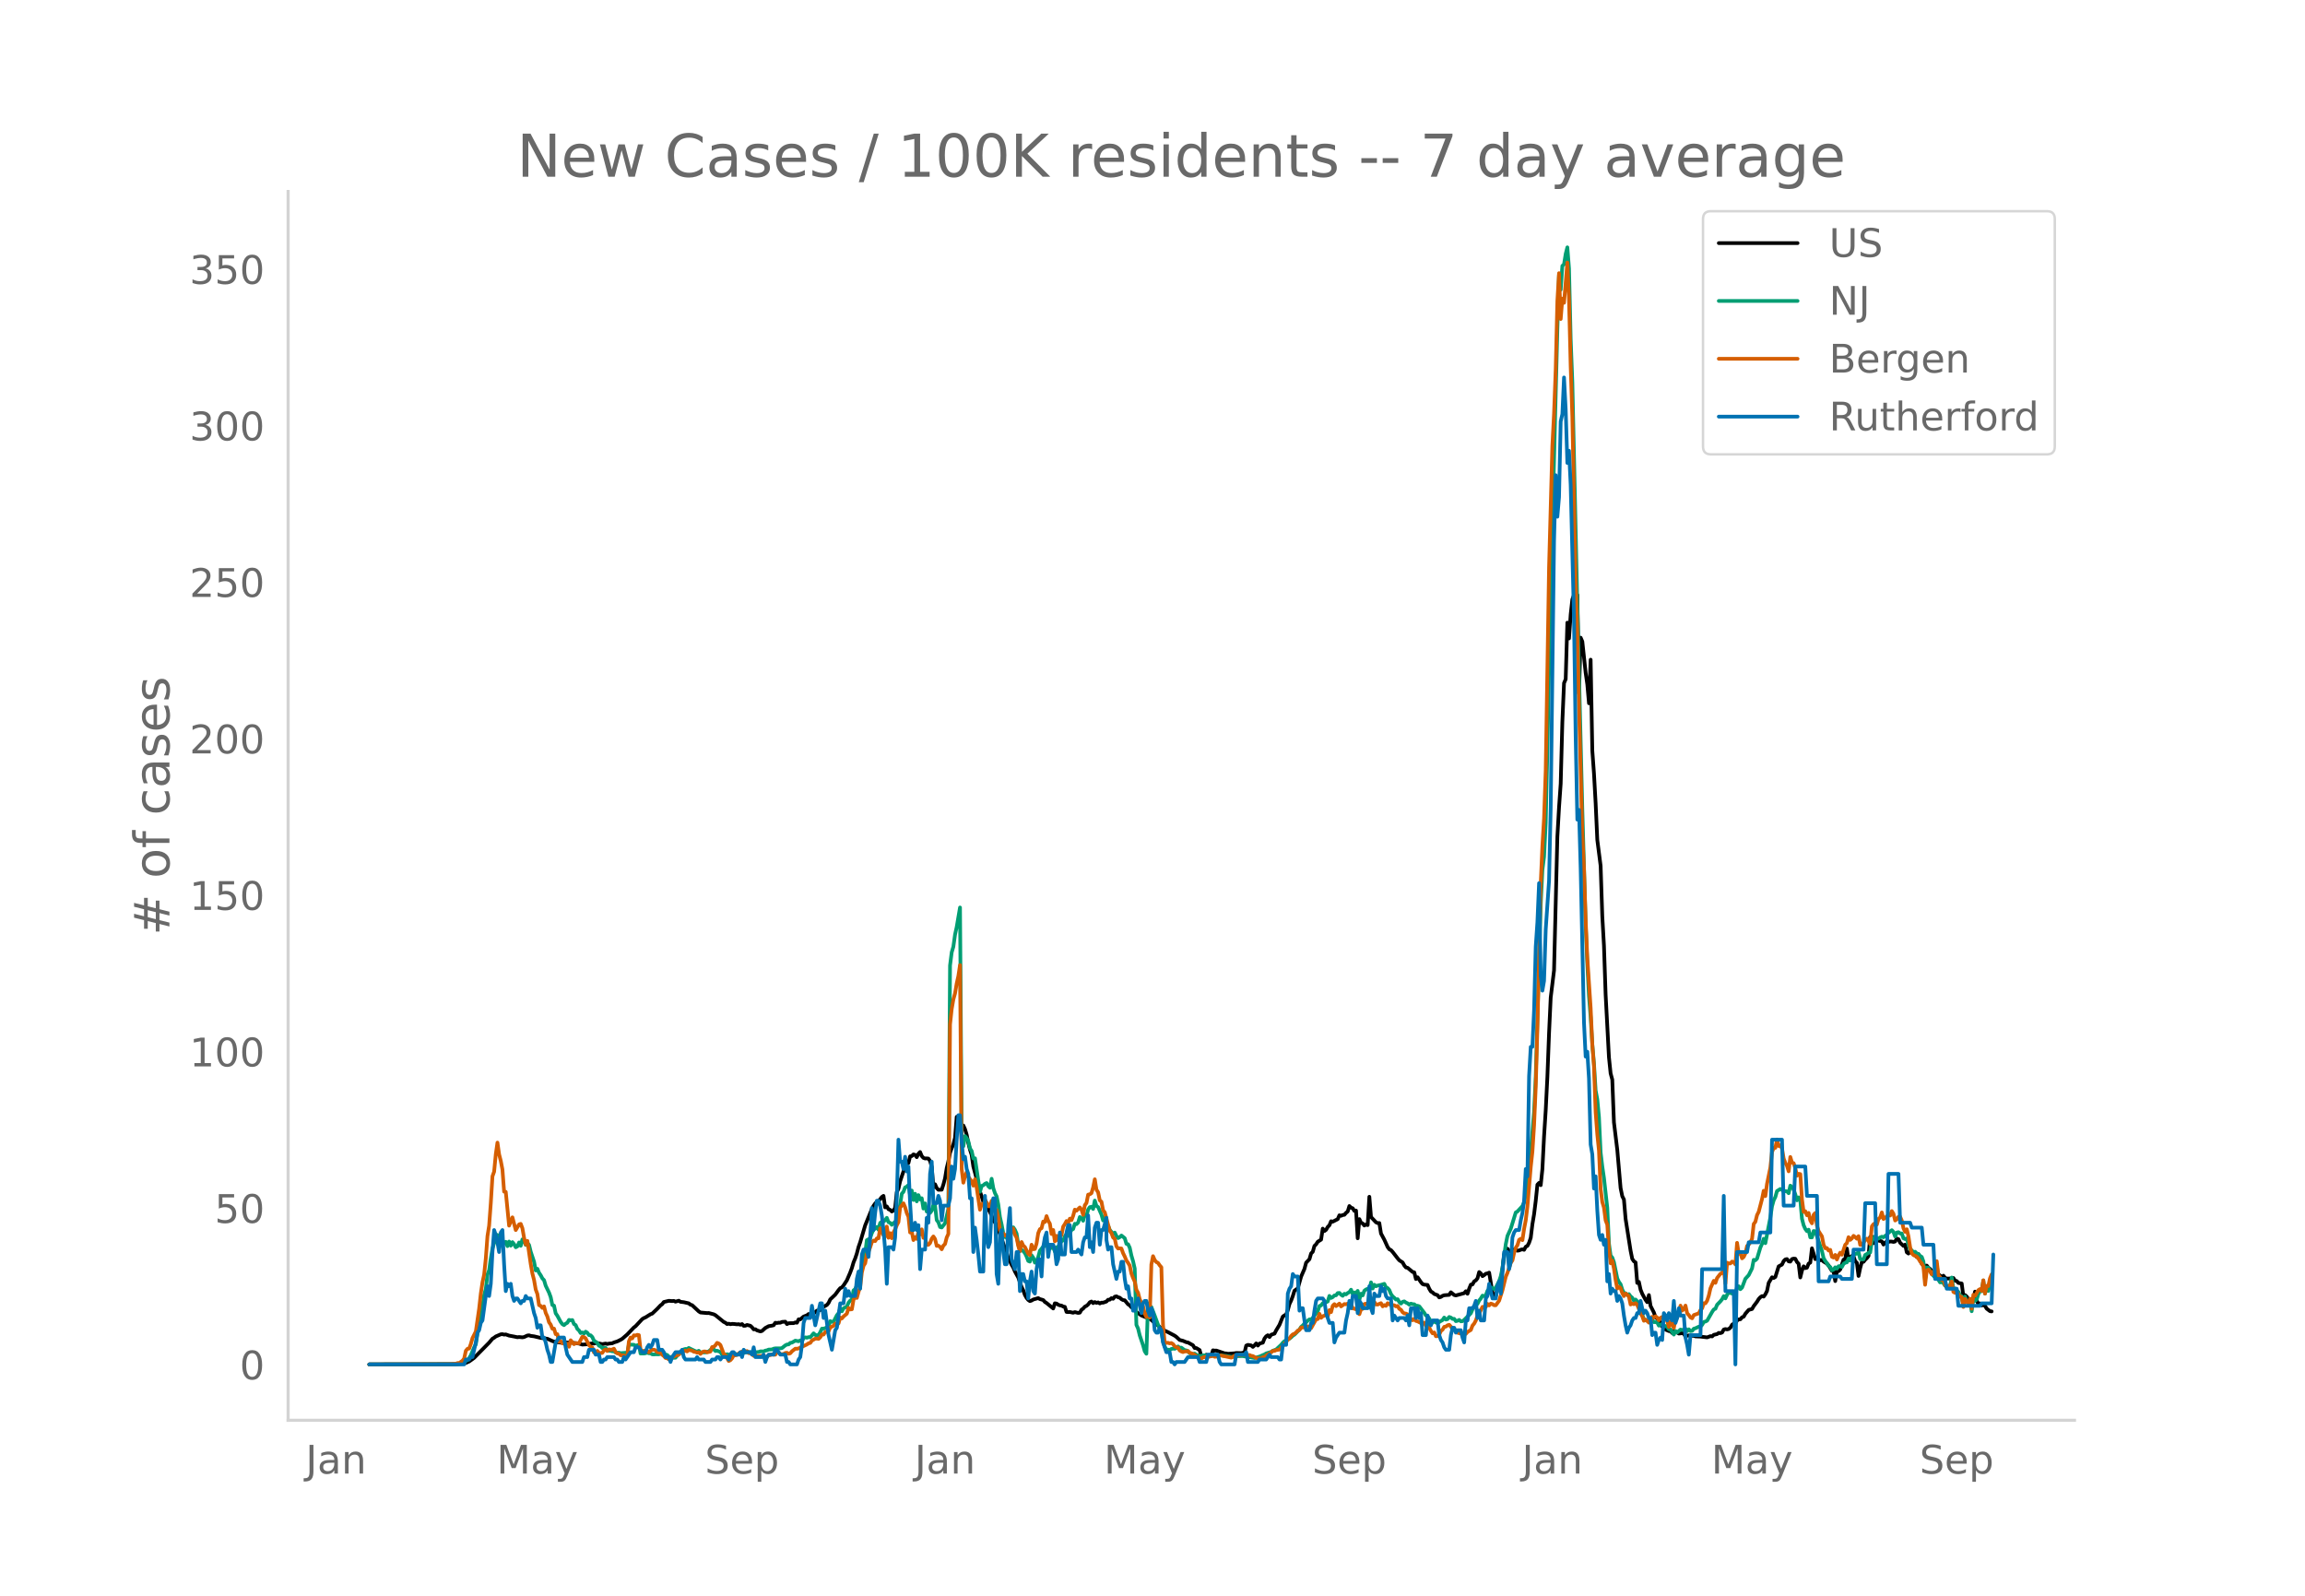 <svg height="864" viewBox="0 0 936 648" width="1248" xmlns="http://www.w3.org/2000/svg" xmlns:xlink="http://www.w3.org/1999/xlink"><defs><style>*{stroke-linecap:butt;stroke-linejoin:round}</style></defs><g id="figure_1"><path d="M0 648h936V0H0z" style="fill:#fff" id="patch_1"/><g id="axes_1"><path d="M117 576.72h725.4V77.76H117z" style="fill:none" id="patch_2"/><path clip-path="url(#pd6e7ef70a3)" d="m149.973 554.04 34.459-.08 3.378-.19 1.352-.323 1.351-.604 1.351-.96.676-.5 6.081-6.169 1.351-1.606.676-.392.676-.523 2.027-.868.675-.064.676.187.676-.085 1.351.487 2.027.378 1.351.284.676-.09 1.351.131.676-.12 1.351-.621.676-.078.676.232 1.351.174 2.703.648 2.702.338 2.027.927.676.24 1.352.264 2.702.3.676-.232.676.073.675-.106 4.054.49 1.352.417 2.027-.137 1.35-.26.677-.069.675.05.676-.23 1.351.16 1.352.314 1.351-.246.676.178.675-.156 1.352-.134.675-.337 1.352-.423 1.351-.666.676-.401 2.027-1.763 2.702-2.833.676-.5 2.703-2.894.675-.426.676-.291 2.027-1.272.676-.24 2.027-1.927 1.351-1.425.676-.492.675-.874 2.027-.492 1.352.11.675-.076.676.314 1.351-.383.676.445 1.351.16 2.027.467.676.55.676.19 2.703 2.53.675.44 2.703.243.676-.03 2.027.532.675.351 3.379 2.74.675.316.676.542.676-.16.675.225.676-.128.676.023 1.35.16.677-.06.675.216.676-.27.676.713.675-.043.676-.307 1.351.32.676.627.676.836.675-.05.676.462 1.351.425.676-.185 1.351-1.217 1.352-.73 1.351-.223.676-.166.675-1 .676.101.676-.126.675.006.676-.315 1.351-.1.676.972.676-.349 2.027-.04.675-.28.676.123.676-1.386.675.046 1.352-1.157 1.351-.512.676-.538.675.797.676-.638 1.351-.875.676-.636 1.351-.233.676-.964 2.027-1.127.676-.82.675-1.428 2.028-1.927 1.35-1.836.677-.806.675-.311.676-.801 1.351-2.07 1.352-3.146.675-1.823.676-2.308.676-1.617.675-2.016.676-2.618.676-1.926 2.027-6.864 2.027-4.966.675-1.626.676-1.32.676-.96.675-.715.676-.31.676-.722.675-.898.676-.46.676 4.676.675-.386.676 1.135.676.259.675.662.676-.353.676-1.139.675-6.347.676-1.413.676-3.004 2.027-5.983.675-1.026.676-.414.676-2.719.675-.1.676-.681.676.201.675.916.676-1.389.676-.69.675 1.622.676.754.676.238.675-.035.676.084.676.944.675 2.445.676 8.313.676-1.27.675 1.539.676.692 1.351-.032.676-2.075.676-2.563.675-4.135.676-2.75.676-3.474.675-1.88.676-1.495.676-2.728.675-8.494.676 2.196.676-.36.675 1.411.676.279.676 1.474.675 2.257.676 3.37.676 2.752.675 2.113.676 4.713 2.027 7.519.676 2.671.676 1.896.675 2.236.676-.854.676 2.008.675 1.644 1.352 2.836.675 1.888 1.352 1.693 3.378 9.707.676 1.467.675 2.704.676 1.043.676 1.395.675 1.106.676 1.653 1.351 2.423 1.352 3.848.675 1.373.676 1.872.676 1.196.675.826.676.476.676-.232.675-.408 2.027-.577.676.39 1.351.39.676.79.676.419 2.702 2.22.676-2.091.676.096.675.466.676.27.676.085.675.39.676.114.676 2.066.675.076.676-.04 1.351.301.676-.27 1.351.346.676-.122.676-1.16.675-.479.676-.767.676-.348.675-.57.676-.887.676-.304.675.662.676-.446.676.327.675-.19.676.425.676-.324.675.015 1.352-.466.675-.719.676-.034.676-.617.676.257.675-.849.676-.147.676.374.675.179.676.602.676.364.675.092 1.352 1.635.675.413.676.806.676.188.675.432.676 1.268 2.027 1.41 2.027.826.676-.144 3.378 2.934.676.404.675.74.676.383 1.351 1.023 1.352.615 1.351.718 1.351.712.676.488 1.351 1.256 1.352.34 1.351.576.676.104 2.027 1.131.675 1.114.676.014 1.351.82.676 2.546 1.351.132.676-.771.676.464.675-.211.676.203.676-2.258.675.12.676-.035 3.378 1.141.676.039.676.15 2.702-.206.676-.126 2.027.06 1.351-.273.676-2.78.676-.303 1.351.219.676.606.676-.628.675-.788.676.87.676-.824 1.35-.353.677-1.704.675-.88.676-.433.676.731.675-.934 1.352-.452.675-1.317 1.352-2.26 1.35-3.338.677-.506.675-.265.676-1.876.676-2.473.675-1.393.676-1.814.676-2.191 1.35-.95 1.352-4.79 1.352-3.101.675-2.527 1.352-1.416.675-2.352.676-.652.676-2.392.675-.65.676-1.053 1.351-.854.676-4.47.676.984.675-.5.676-1.164.676-.676.675-1.636.676.18 2.027-1.045.676-1.55.675.205.676-.325.676-.087.675-.789.676-.556.676-2.216.675.667.676.246.676 1.062.675-.125.676 11.254.676-7.794.675 1.483.676.283.676.84.675-.436.676.268.676-11.511.675 8.212 2.027 2.16.676.319.676-.022.675 4.254 1.352 2.512 1.351 2.985.676.918.676.316.675.74 2.027 2.615.676.788 1.351.872.676 1.222.676.815.675.142 2.027 1.69.676.155.676 2.711.675-.717 1.352 1.982.675.795.676.21 1.351.14.676 1.543.676 1.103.675.388.676.623 1.351.485.676.912.676-.207.675-.439.676-.234 2.027-.155.676-1.051 1.351 1.116.676.171 3.378-.924.676-.786.675 1.023.676-2.08.676-1.63.675-.084.676-1.226.676-.415.675-.846.676-2.527.676.537.675 1.125.676-.43.676-.568.675-.126.676-.307 1.351 8.163.676.906.676.41.675-3.175 1.352-1.99 1.351-11.594.676-1.851.675-.588.676 1.044.676-.26.675-.538.676.841.676-.654.675.377.676-.1.676-.3.675-.158.676.208.676-1.262.675-.336.676-1.29.676-1.999.676-5.533.675-4.017.676-5.445.676-6.577.675-.707.676.902.676-6.485.675-13.313.676-10.58.676-13.575.675-17.694.676-14.53 1.351-11.044 1.352-54.248.675-11.895.676-9.635.676-25.094.675-15.777.676-1.588.676-22.96.675 6.416.676-9.749.676-6.096.675-1.834.676 1.273.676-1.243.675 39.938.676-22.598.676 1.567 1.351 12.675.676 4.749.675 7.652.676-17.709.676 36.927.675 9.267.676 12.064.676 14.911 1.351 10.55.676 20.48.675 11.866.676 19.884 1.351 25.493.676 6.548.676 2.521.675 17.363 1.352 11.097 1.351 15.59.676 3.31.675 1.332.676 7.844 2.027 12.939.676 3.331.675.982.676.455.676 8.335.675-.42.676 3.133.676 1.685 1.351 2.468.676.945.675-2.885.676 4.4 1.351 2.66.676 2.013.676.476.675.128.676 2.475 1.351 1.107.676.75 1.351.603.676.021.676.775.676-.795.675.46.676.121.676.438 1.35-.148.677.162.675 1.257.676-.426.676-.097.675.151 1.352.023.675.216 2.027.092 2.703.317 1.351-.506.676.114.676-.645 1.35-.298.677-.495.675.103.676-.254.676-1.204.675-.194.676.145.676-.171.675-.559.676-1.16.676-.498.675-.1.676-1.133.676-.443.675-.062.676-.804.676-.256.675-1.193 1.352-1.551 1.351-.354.676-1.174 1.351-1.78.676-1.098.675-.74.676-.445.676.198.675-.93.676-1.344.676-3.296 1.351-2.278.676.293.675-.423 1.352-4.295 1.351-.73.676-1.413.675-.678.676-.14.676.936.675.096.676-1.03.676-.192.675.06.676 1.303.676.716.675 5.573.676-2.767.676-1.756.675.734.676-.182.676-1.654.676-.411.675-5.806 1.352 4.405.675-.351 1.352.8.675-.107.676.648 1.351.804.676.747 1.351 2.218.676.21.676 3.94.675-4.113.676.066.676-.68 1.35-3.978.677-.2.675-4.318.676 4.838.676-1.41.675-.4.676.183.676 1.955.675.63.676 5.343.676-3.242.675-2.453.676-.05.676-.874.675-.623.676-.869.676-7.727.675-.187.676 2.716.676-1.083.675-.1 2.027.443.676 1.295.676-.775.675-.516.676.232.676-.178.675.026.676.152.676-.186.675-1.183.676.243.676 1.46 1.351 1.268.676-.499.675 3.1.676.507.676-.864.675.408 1.352.109.675 1.73.676-1.13.676 2.36.675 1.534.676.561.676.218.675-.035.676.89.676.444.675.833 1.352 1.324.675-.06.676.122.676.482.675.853.676-.79.676.841.675.335 1.352-.05.676.461.675-.655.676 1.094.676.14.675.778 1.352.227.675 5.192.676-.49.676.577.675 1.12.676.8.676.233.675-.312.676-3.824.676 3.555.675 1.573.676-.332.676.837.675-.194.676.343.676 1.119 1.35 1.038.677.094h0" style="fill:none;stroke:#000;stroke-linecap:round;stroke-width:1.5" id="line2d_1"/><path clip-path="url(#pd6e7ef70a3)" d="m149.973 554.04 35.135-.094 2.027-.243.675-.18.676-.309.676-.617.675-.286.676-.849.676-1.134 1.351-3.253.676-1.16.675-4.429 2.027-10.897.676-4.743.676-2.512.675-5.79.676-1.76.676-4.816.675-3.945.676-2.288.676-.684.675-2.588.676 1.1.676-.522 1.351 2.883.676-.65.675 1.74.676-1.87.676 1.667.675-1.425.676.84.676 1.247.675-.372.676-1.576.676 1.347.675-2.6.676.333.676 1.928.675-.765.676.748.676 2.77 1.351 4.054.676 3.549.675-.677.676 1.635.676.998.675 1.278.676.703.676 2.271 1.351 2.784.676 1.832.675 3.23.676.229.676 3.12.676.98 1.35 2.492.677.914.675.413.676-.597.676-.36.675-1.163.676.145.676-.094.675 1.634.676.398.676 1.568.675.617.676 1.068.676-.233.675.445.676-.775.676.436.675.95.676.092.676.697.675 1.483 1.352.879.675 1.157.676.286.676.67 1.351-.071.676.936.675.237.676-.01.676.227.675-.05.676.559.676.135.675-.084.676.21 2.027-.161.676.243.675-3.585 2.027.1.676.374 1.351-.366.676 3.532h1.351l.676-.122.676-.244.675.262.676.019.676.406.675.058.676-.082 1.351.03 1.352-.54.675.017.676.63.676.139.675.756.676.09 1.351.317.676-.039.676-.834.675-.511.676-1.096.676-.55.675-.388.676-.186.676.078.675-.475 1.352.67 1.351.639.676.186.676-.348.675.675 2.027-.033 1.352-.413.675-.576.676-.43.676.184.675.677.676-.11 1.351.496.676 1.137.676.572.675-.513.676-.276.676.178 1.35.23.677-.424.675-.14.676.369 1.351-.546 1.352-.204 1.351-.332 2.703.152 2.027-.188.675-.254 1.352.025.675-.325.676-.125.676-.296 1.351-.052.676-.318.675-.119 2.027-.006.676-.125 1.351-1.091.676-.342.676-.061.675-.613.676-.103 1.351-.795 1.352.246.675-.354.676.407.676-1.399.675-.255.676.17.676-.256.675.086 1.352-1.613.675.668.676.113.676-.143.675-1.071.676-1.478h.676l.675-.186 1.352-.871.675-1.993.676.298.676-.049 1.351-2.655.676-.794.676-1.903.675 1.116.676-1.255 1.351-.672.676-1.58.676-.843.675-.378.676-3.76.676-.551.675-1.41.676-3.993.676-1.271.675-3.128 1.352-4.88.675-5.161.676-.33.676-.508.675-2.022.676-1.41.676-.469.675-.646.676 1.165.676-2.784.675-.509.676-.01.676-.595.675-.959.676 1.773.676.263.675.8.676-.677.676-.499.675-.654 1.352-6.317.675-4.478.676-.763.676-1.778.675-.327.676-.669.676 4.115.675-1.872.676 3.835.676-2.525.675 3.087.676-2.531.676 1.768.675-.503.676 4.189.676-2.087.675 3.326.676-1.302.676 1.823.675-.918.676-2.38.676.393.675 5.836.676.873.676 1.934.675.186 1.352-1.703 1.351-5.85.676-98.834.675-5.33.676-2.318.676-4.871.675-3.107 1.352-7.924.675 93.534.676 3.43.676-4.142.675.791.676 1.341.676 2.887.675 1.042.676 3.034.676-.084 1.351 9.164.676 4.426.676-2.349.675-.278.676-.592.676-.305.675 1.286.676.617.676-3.65.675 3.83.676 2.012.676 1.283.675 3.324.676 5.109.676 2.978.675 3.594.676 1.562.676-.09.675 1.95.676-.873.676-4.209.675-.75.676 1.014.676 1.539.675 4.424.676 2.281.676-.114.675.533.676.777.676 1.402.675 1.797.676.28.676-2.574.675.971.676 2.026.676-.61.675-1.683.676-2.57 1.351-1.63.676-.267.676-1.171.675.78.676.35.676.844.675-.265.676 1.707.676-1.711.675-.172 1.352-2.328.675-.297.676-1.615.676-1.053.675.836.676-1.097.676-1.345.675-.36.676-2.13.676.147.675-.673.676-2.22.676.442.675 1.08.676-2.468.676.497.675-2.59.676-.961.676-.143.675.875.676-3.402.676 2.187.675.452 1.352 3.054.675 2.374.676-1.172.676 2.609.675.687.676 1.729 1.352 1.572.675-.495.676 1.386.676.847.675-.385.676-.66 1.351 1.085.676 2.28.676.18.675 1.406.676 3.162.676 2.329.675 2.974.676 22.87.676 1.462.675 2.789 1.352 4.013.675 2.44.676 1.014.676-20.417.675 2.29.676-.855 1.351 3.518 1.352 3.675.675 1.7.676.905.676 4.176.675 2.014.676 1.316.676.008.675.143.676-.4.676-.172.675.086.676-.272.676-.673.675.548.676-.065 1.351 1.026.676.1.676.342.675.789.676.251.676.112.675-.194.676.472 1.351.48.676-.054.676-.21 1.351.052.676-.075.675.182.676-.125.676.039.675.223 1.352-.043 1.351-.313.676.212 1.351.1 2.027.35 1.351-.039 1.352-.229 2.027-.008 2.027.34 2.703.44 2.027-.592 1.35-.597.677-.263.675-.428 2.027-.599.676-.486 1.351-.495 2.027-1.899.676-.848.676-.638 2.027-1.049.675-.509.676-.676.676-.43 2.027-2.064.675-1.061.676-.577.676-.795.675-.464.676-.73.676-.492.675.034.676-.646 2.027-2.743.676-2.095.675-.215.676-.905.676-.393.675.018.676-.343.676-2.24.675.83.676-.36.676-.654.675-.074.676-.891.676-.066.675.712.676.458.676-.818.675.237.676-.554.676-.348.675-.997.676 1.752.676-.642.675.278.676-.906.676 3.627.675-2.484.676.679.676-1.9.675-.502.676-.272.676.83.675-3.443.676 2.5.676-1.529.675.593.676-.263 1.351-.287 1.352-.415.675 1.444.676.282.676.795.676 1.633.675.949.676.566.676.724.675-.154.676 1.151.676.611.675-.703.676-.178.676.491.675.296.676.536.676-.4.675.218.676.043.676.597.675.012.676.217 2.027 2.635.676 1.098.675.382.676.826.676 1.308.675.348.676-.66.676.637.675.223 1.352-.84.675-.374.676-1.016.676.817.675-.184.676-.875.676.25.675.527.676-.018.676.942.675-.161.676-.354.676.59.675-.063.676-.509 2.703-2.718.675-1.585.676-1.042 1.351-1.196.676-1.329.676-.854.675-1.147.676.202.676-.37.675-1.842.676-.531.676-.773.675.194.676.428.676-.546 1.351-2.676.676-2.003.675-3.294 1.352-9.695.675-3.326 1.352-2.958 2.027-6.593.675-.372 2.027-2.214.676-1.494.676-3.283.675-3.954 1.352-13.391 1.351-16.176.676-14.14 2.027-70.076.676-13.93.675-5.39.676-13.778.676-29.778 1.35-65.08 2.704-105.47.675-22.101.676 5.95.676-9.683.675-.632.676-4.215.676-2.684.675 8.596.676 28.64.676 17.563 2.027 90.482 2.027 83.048 1.351 46.657.676 16.221.675 12.777.676 8.655.676 11.039.675 7.741.676 10.937.676 3.608.675 7.246.676 14.347.676 5.664.675 4.647 1.352 12.16.675 14.505.676 4.943.676.721.675 1.91 1.352 6.56.675 1.465.676.91.676 2.183.675 1.355.676.133.676.679.675-.337.676.92.676.553.675 1.219.676-.495 1.351 1.478.676 2.713 1.351 3.824 1.352.634.675-.073.676.175.676-.537.675.965.676-.009.676.152.675 1.273.676-.445.676-.16.675.95.676-.206.676.395.675.95.676.094 1.352 2.065.675-1.468.676.605 1.351-1.177.676.188 1.351-.515.676.979.676-.752.675.71.676-.083.676-.875.675-.186 1.352-.64.675-.034.676-.697.676-1.194.675-.16.676-.339 2.027-3.553.676-1.024.675-.278.676-1.619 1.351-1.394.676-.836.676-1.27.675.906.676-1.466.676-.932 2.027.644.675-.137.676-2.647.676-.385.675 1.192.676-.652 1.351-3.575 1.352-1.488 1.351-2.725.676-3.476.675.168.676-.644 1.351-4.518.676-1.496.676-2.069.675 1.791 2.027-10.43.676-4.542.676-2.414.675-1.361.676-2.417 1.351-.842.676.352.676.727.675-.206.676.098.676.748.675-3.076.676.53.676 1.07.675 1.918.676 2.447.676-1.2.675 1.108.676 7.563.676 2.637.675 1.505.676.893.676-.582.676 3.105.675.024.676-2.59.676.098 2.702 8.01.676 2.907.676 1.153.675.907.676 1.112.676.415.675 1.38.676-.305.676-.938.675.55.676-.987.676-.056.675.342.676-1.255.676-.46.675-.145.676-1.576.676.836.675-1.403 1.352-1.29.675-.106.676-.715.676 2.927.675.141.676-.03.676-1.806.675-.364.676-.507.676-.11.675-4.579.676-1.298.676-.707.675 1.077.676-.15.676-.463.675-.293.676.225 1.351-1.059.676-.744 1.351-1.071.676.738.676 1.836.675-1.61.676-.148.676.517.675.004.676 1.95.676.325.675-.278.676 2.647.676 1.875.675.305.676.903.676-.298.675.686.676.207.676.791.675.405.676 1.893.676 7.322.675-4.94.676.132 1.351 2.547 1.352 1.351.675-5.404.676 6.378.676 1.067.675-.113.676.413.676 1.049.675.431.676-.309.676.276.676-3.73.675 4.665.676-.176 1.351 1.349.676 1.445.676.356.675 3.684.676-3.594.676 2.14.675.313.676-.758.676 4.268.675-5.019.676.796.676-.522.675-2.218.676-1.198.676.017.675-4.316.676 5.313.676-2.829.675 1.742.676-2.92.676-.357h0" style="fill:none;stroke:#009e73;stroke-linecap:round;stroke-width:1.5" id="line2d_2"/><path clip-path="url(#pd6e7ef70a3)" d="m149.973 554.04 32.432-.097 2.703-.176.675-.272h.676l1.351-.955.676-.876.676-3.156.675-.798.676-.117.676-1.83.675-2.397 1.352-2.687 1.351-9.291.676-6.096.675-4.597.676-3.136.676-6.525.675-9.096.676-4.246.676-9.115.675-10.927.676-1.87.676-7.05.675-4.753.676 4.753.676 2.648.675 3.545.676 8.96.676.097 1.351 13.712 1.351-3.37 1.352 5.162 1.351-2.298.676-.214.675 1.791.676 3.857.676 2.727.675-1.461 1.352 9.388.675 3.857.676 2.629.676 3.876.675 1.83.676 4.5.676.312.675.818.676-.604.676 2.63.675 1.46.676 2.337.676.955.675 1.675.676-.039.676 2.24.676.02.675 3.096.676-.292.676.857.675.195 1.352.02.675 1.226.676-2.63 1.351 1.579.676-.41 1.351.04 1.352-2.61.675.097.676.526 1.351 2.766.676.603.676.332.675 2.006.676.194.676-.798.675.798.676.078.676-.078.675-.993.676-.39.676.604.675-.642.676.136.676-.078.675-.35.676 1.304.676.604.675.117.676.643 1.351.039.676.409.676-.02.675-6.077.676-1.538.676.35.675-1.266.676.117.676-.311.675.116.676 5.96.676.76.675-.37.676.312.676-.176.675.526.676-.662.676-.448.675.039.676.195.676.76 1.351.291.676.78.675.525.676.78.676.136.675.448.676-.662.676-.04.675-.506 1.352-.467.675-.331.676-.643H277l.675-.838h.676l.676.254.675-.604 1.352.292.676.448.675.078.676.312.676-.176.675.682.676-.682.676-.311h.675l.676.35 1.351-.33.676-1.812.676-.098.675-.623.676-.993.676.253.675.623 1.352 3.584.675.545 1.352 2.357.675-.331.676-.76.676-1.246.675.02.676-.234.676-.526 1.351-.76.676.253.675-.292.676-.156.676.838.675.078.676.292.676.72.675-.058.676.214 2.703-.175.675.468.676-.04.676-.681.675-.02.676-.311.676.156h.675l.676-.974.676.117.675.564.676.098.676-.117.675-.39.676-.078.676.39.675-.195.676-.798 1.351-1.052.676.02.676-.137 1.351-.662 1.351-.623.676-.332.676-.467.675-.156.676-.954 1.351-.76.676-.039.676.117.675-.643.676-1.149.676.04.675-1.053.676-.039.676-.253.675-1.539 1.352-.662.676-.915.675.526.676-.604.676-2.357.675.35.676-.798 1.351-1.13.676-2.337.676.624.675-.078.676-3.915.676-.974.675.292.676-2.454.676-1.987.675-5.901.676-2.708.676-1.032.675-3.74.676-.974.676-1.753.675-2.084.676-.662.676.214.675-1.09.676-.04.676-4.05.675 1.07.676 1.734.676.507.675-4.032.676 4.538.676-1.87.675 2.065.676-2.338.676-1.285.675-1.636.676-1.305.676-5.882 1.351-1.734.676 1.578.675 2.376.676 1.48.676 6.408.675-.33.676 3.408.676-1.208.675.74.676-2.882.676 1.11.675-2.104.676 3.448h.676l.675 2.824h.676l.676-.701.675-1.811.676-.877.676 1.052.675 2.785.676-.078.676.487.675.955.676-1.48.676-.643.675-2.65.676-1.46.676-85.077.675-6.252.676-3.896.676-2.434.675-4.032.676-3 .676-4.48.675 82.857.676 5.512.676-2.551.675-1.695.676 1.87 1.351 1.87.676 1.714.676-2.61.676 3.35 1.35 9.037.677-2.24.675-.02.676-1.265.676.506.675 1.617.676-.059.676-2.162.675 2.669.676 1.246.676-.194.675 3.019.676 5.22.676 2.025.675-.72.676.818.676-.215.675 1.91.676-.274.676-4.48.675.254.676 2.454.676 1.227.675 3.37.676 2.162.676-3.76.675 1.461.676.585 1.351 2.726.676.546.676-4.227.675 1.831.676-.097.676-2.22.675-4.208.676-1.616.676-.39.675-2.707.676.214.676-2.415.675 1.909.676 1.149.676 4.207.675-1.636.676 4.616.676-2.24.675 1.87.676-2.357.676.253.675-3.506.676-1.013.676-1.266.675.74.676-1.694.676.604.675-1.773.676-2.493.676.429 1.351-1.325.676.896.675 2.104.676-3.896.676-.915.675-3.39.676-.135.676-.468.675-2.318.676-3.31.676 4.206.675 1.091.676 3.253.676.565.675 3.486.676.838 2.027 7.498.676.896.676 1.831.675.506.676 3.058.676.877.675-.059.676.059.676 1.89.675 1.363.676 1.636.676.935.675 1.13.676 3.194.676 1.81.675 1.462.676 3.35.676 1.188.675 2.63 1.352 2.94.675 2.883.676 1.402.676-1.636.675 1.87.676-21.58.676-3.35.675 1.557.676.838.676.331.675.993.676.78.676 23.548.675 6.933.676.215.676-.02.675.234.676-.136.676.428.675.877.676.428.676.078.675 1.208.676.39.676.252.675-.253h.676l.676-.175.675.74.676.175 1.351.604.676.623 1.351.877.676.039.676-.429.675-.195 1.352-.058.675-.097.676-.254.676-.097.675.41 1.352-.118.675-.35.676-.04 4.054.858.676-.312.675-.487.676.04 1.351-.332 2.027-.156.676.234 1.351-.04.676.332.676.078 1.351.799 2.027.194.676-.506.676-.098 1.35-1.07.677-.312 1.35-1.11h.677l.675-.312 1.352-.214 3.378-3.954.676-.604.675-.955.676-.662.676-.234.675-.545.676-.76.676-.253.675-.974 1.352-.077.675-.468.676.078.676.253.675.448 2.027-3.584.676-.097.676-2.123.675 1.617.676-.643.676-.214.675-.507.676.877.676-2.65.675.819.676-2.571.676-.662.675.798 1.352-1.013.675 1.13 1.352-.954.675.097.676-.253.676.467.675-.272.676 1.714.676.116.675.293.676-.682.676 2.649.675-2.006.676-.156.676-1.967 1.351-.254.676.994.675-3.253.676 1.948.676-.273.675 1.013.676.039 1.351-.565.676 1.285.676-.506.675.312.676-1.072 1.352.819.675-.059.676.078.676.448.675-.175.676 1.188.676.35.675 1.013.676.487.676.059.675.35 1.352 1.87.675.487.676-.604.676.877.675.175 1.352.701.675.195.676-.39.676 1.286.675-.448 1.352 2.532.675.993.676-.35.676 1.519.675-.04.676-.583.676-1.52.675-.506.676-1.169.676-.097.675-.526.676-.195.676.74.675 1.091.676-.273.676.994.675.662 1.352.35.675.04.676-.429.676.506.675-.779 1.352-.818.675-1.772.676-.799.676-1.246.675-1.987.676-.915 1.351-2.65 1.352.02.675-1.227.676.623.676-.74.675.215.676.448h.676l1.351-1.85 1.351-4.247 1.352-5.512.675-1.52 1.352-4.09.675-1.012.676-3.02.676-2.103.675-1.013.676-2.181.676-.429.675.546.676-4.577.676-3.487.675-5.59 1.352-16.01.676-6.252.675-10.654.676-15.621.676-23.88 1.35-58.704.677-15.211.675-11.278.676-19.497 1.351-82.233 1.352-49.589.675-12.972.676-17.977.676-27.775.675-11.355.676 18.62.676-8.297.675 1.714 1.352-16.342.675 14.628.676 27.502.676 20.315 1.35 67.196.677 21.386.675 29.489 1.352 51.225.675 14.433.676 20.704.676 15.562 1.351 20.237.676 14.823.675 8.881.676 18.679.676 8.94.675 6.622.676 15.524.676 5.336.675 2.24.676 5.2.676 1.754.675 10.167.676 5.512.676-1.071.675 3.233.676 4.616.676 3.506.675-.74.676.526.676 2.025.675 1.227.676-1.032.676.468.675.779.676 3.194.676-.37.675.253.676-.428.676.74.675 1.577.676 1.91.676 1.05.675 1.89.676-.487.676.526.675.72.676-.35.676-2.025.675.272.676-.487.676.546.675 1.07.676-.973.676-.35.675.954.676-.37.676 1.013.675 2.434.676-2.337.676 1.52.676 1.207.675-3.76.676-.37.676-1.986.675-2.922.676 2.026.676-.682.675-1.363.676 3.116.676.74.675.955.676.35.676-1.305 2.027-.72.675-1.325.676-.681.676-2.085.675.02.676-1.032.676-2.065.675-2.98 1.352-3.038.675.818.676-1.968 1.351-1.714.676-.311.676-1.383.675 5.648.676-8.453.676.312.675-.02.676-.74.676.234.675.915.676-8.764.676 4.44.675-.253.676 2.104.676-.585.675-1.421.676-3.02.676-.545.675-.974.676-1.383.676-6.018.675-.896.676-2.707.676-1.344 1.351-5.181.676-3.35.675 2.162.676-4.948 1.351-6.622.676-6.31.676-1.675.675-.059.676-3.37.676 2.65.675-.273.676 1.324.676 4.013.675 1.772.676 1.208.676 2.22.675-5.824.676 2.26.676.272.675 2.026.676 3.058.676-.78.675.118.676 10.225.676 5.142.675-.292.676 1.636.676-.935.676 3.02.675 1.187.676-3.447.676-.72.675 5.102.676 2.24 1.351 2.123.676 3.409.676 1.422.675-.078.676.993.676-.273.675 2.824.676.312.676-1.071.675 1.85.676-1.616.676-1.15.675.838 1.352-4.051.675-.663.676-2.415.676 1.091.675-.604.676-1.032.676.506.675.663.676-1.033.676 3.526.675-.02.676-.818.676-1.305.675-.37.676.993.676 1.208.675-7.187.676-.896.676-.37.675.545.676-2.337.676-.545.675-2.065.676 2.668.676-.448.675-.662.676-.487.676.195.675-1.811.676 1.09.676 2.727.675-.487.676-1.032h.676l.675 1.539.676 3.135.676 1.461.675-1.051.676 2.863.676 4.402.675 2.512.676.701 1.351.624.676.818.676 1.149.675.818.676 1.285.676 7.363.675-5.785.676-.37.676.701.675 1.208.676-1.188.676.837.675-4.986.676 5.687.676.818.675 1.13.676-.35.676 2.531.675.332.676-.195.676 1.149.676-2.844.675 4.207.676.39.676-.234.675.76.676 1.13.676.038.675 4.052.676-3.311.676 1.266.675.506.676-1.811.676 4.05.675-5.648.676.448 1.351-2.337.676-.428.676.74.675-4.324.676 5.434.676-3.155.675.078.676-3.136.676-1.656h0" style="fill:none;stroke:#d55e00;stroke-linecap:round;stroke-width:1.5" id="line2d_3"/><path clip-path="url(#pd6e7ef70a3)" d="M149.973 554.04h38.513l.676-1.984h1.351l.676-.992h.675l1.352-5.952.675-3.968.676-.992.676-2.976.675-.992 1.352-9.92.675-3.968.676 3.968.676-4.96.675-12.896.676-8.929.676 1.984.675 2.977.676 3.968.676-7.937.675-.992.676 13.889.676 10.912.675-2.976.676.992.676-.992.675 4.96.676 1.984.676-.992h.675l1.352 1.984.675-.992h.676l.676-1.984.675.992h1.352l1.351 5.952.676 1.984.675 3.968.676-.992h.676l.675 4.96h.676l.676 1.984.675 2.976.676 1.984.676 2.976h.675l1.352-7.936 1.351-1.984h2.027l.676 3.968.676 2.976 2.027 2.976h4.054l.675-1.984h1.352l.675-2.976h2.027l.676 1.984h1.351l.676 2.976h.676l.675-.992h.676l.676-.992h2.702l.676.992h.676l.675.992h1.352l.675-1.984.676.992 2.027-2.976h1.351l.676-1.984h1.351l1.352 1.984h1.351l.676-1.984.675-.992.676.992.676-.992.675-1.984h1.352l.675 3.968h1.352l.675.992.676 1.984h1.351l.676 1.984.676-1.984 1.351-1.984h2.027l.676-.992.675 2.976.676.992h4.054l.676-.992.676.992h2.027l.675.992h2.027l.676-.992h1.351l.676-.992h.676l.675.992.676-.992h2.027l.676.992.675-1.984.676-.992h.676l.675.992h1.352l.675-.992.676 1.984.676-2.976.675.992h2.027l.676.992.676-2.976.675 3.968h2.703l.676-.992.675 2.976.676-1.984.676-.992h2.027l.675-1.984h.676l1.351 1.984h2.027l.676 2.976h.676l.675.992h2.703l.676-1.984.675-.992.676-4.96.676-8.928.675-1.984h2.027l.676-4.96 1.351 7.936 2.027-8.928h.676l.676 5.952.675-2.976 1.352 9.92 1.351 5.952 1.352-7.936.675-.992 1.352-9.92h1.35l.677-5.952.675 2.976.676-1.984.676 1.984h2.027l.675-6.944.676-2.976.676 6.944.675-13.888.676-1.984h1.351l.676 2.976.676-7.937.675-11.904.676 8.928.676-6.944.675-4.96h.676l.676 1.984.675 3.968.676 5.952.676 7.937.675 13.888.676-14.88h1.351l.676.992.676-4.96.675-15.873.676-23.808.676 8.928h.675l.676 2.976.676-4.96.675 5.952.676-1.984.676 14.88.675 10.912h.676l.676-2.976.675 2.976.676-1.984.676 17.857.675-7.936h1.352l.675-12.897.676 1.984.676-19.84.675-4.96.676 16.864h1.351l.676-2.976.676 1.984.675 7.936.676-5.952h2.027l.676-2.976.675-12.896.676 4.96.676-3.968.675-11.904.676-9.92h.676l.675 10.912.676 6.944.676-.992.675 4.96.676 1.984.676 9.92h.675l.676 21.825.676-9.92.676 4.96.675 5.952.676 6.944h1.351l.676-30.753.676 16.864.675 3.969.676-1.984.676-12.897.675-4.96h.676l.676 30.753.675 3.968.676-19.84.676-1.985.675 8.929.676 4.96h.676l.675-15.873.676-6.944.676 20.833 1.35 3.968.677-6.944h.675l.676 15.872.676-6.944h.675l.676 2.976h.676l.675 6.944.676-6.944.676-3.968.675 7.936.676.992.676-9.92.675-3.968h.676l.676 6.944.675-11.904.676-3.969.676-1.984.675 9.92.676-4.96h1.351l.676 1.985.676 5.952.675-1.984.676-10.913.676 8.929h1.351l.676-8.929.675-2.976h.676l.676 10.913h2.027l.675-.992 1.352 1.984.675-4.96.676-1.985h.676l.675-8.928.676 12.897.676-1.984.675 3.968.676-9.92.676-1.985h.675l.676 8.929.676-5.953h.675l1.352-4.96v8.928l.675 3.969.676-.992h.676l.676 6.944 1.35 5.952.677-2.976h.675l.676-3.968h.676l.675 6.944.676 3.968.676-.992.675 4.96h.676l.676 4.96h.675l.676-2.976.676-1.984 1.35 5.952.677-3.968.675-.992h.676l.676 3.968.675 1.984.676-2.976.676 1.984.675 6.944.676.992h.676l.675-1.984.676.992.676 4.96 1.351 3.968h1.351l.676 3.968h.676l.675.992.676-.992h3.378l1.352-1.984h4.054l.675 1.984h2.703l.676-2.976h4.054l.675 2.976.676.992h5.405l.676-3.968h3.378l.676-.992.676 3.968h4.054l.676-.992h2.702l1.352-1.984.675.992h2.703l.676.992h.675l.676-5.952h1.351l.676-20.832.676-1.984.675-.992.676-4.96.676.992h1.35l.677 13.888.675-.992h.676l.676 4.96.675 3.968h1.352l.675-2.976h.676l.676-4.96.675-3.968.676-.992h2.027l.676.992.675 4.96 1.352 3.968h1.351l.676 7.936.675-1.984 1.352-1.984h2.027l.675-4.96.676-2.976.676-4.96.675 2.976.676-4.96h1.351l.676 6.944.676-4.96.675.992.676 1.984h2.027l.676-8.928.675 8.928.676 1.984.676-7.936.675.992h1.352l.675-3.968.676 1.984.676-.992.675 2.976.676.992h1.352l.675 8.928.676-1.984 1.351 1.984.676-.992h2.027l.676.992.675-1.984.676 3.968.676-6.944h1.35l.677 3.968.675-3.968.676 3.968.676-1.984.675 8.928h1.352l.675-7.936.676 2.976.676.992.675-1.984h2.027l.676 5.952.676 1.984.675.992.676 1.984.676.992h1.351l.676-5.952.675-2.976h.676l.676 1.984.675-.992h1.352l.675 2.976.676 1.984.676-8.928h.675l.676-4.96h1.351l.676-.992.676-1.984.675 6.944.676-2.976.676 3.968h1.351l.676-8.928.675-.992.676-4.96 1.351 5.952h1.352l.675-4.96.676-1.984.676 4.96 1.351-16.864h1.351l.676 6.944.676-2.976.675-9.92.676-1.985.676-.992h1.351l.676-3.968.675-2.976.676-4.96.676-12.896.675 2.976.676-40.672.676-11.904h.676l.675-14.88.676-25.793.676-9.92.675-15.872.676 37.696.676 5.952.675-3.968.676-20.832 1.351-19.84.676-29.76 1.351-108.13.676-26.784.676 16.865.675-7.936.676-30.753.676-2.976.675-14.88.676 12.896.676 21.824.675-4.96.676 13.888 1.351 54.561.676 47.616.676 33.729.675-3.968.676 23.808 1.351 62.497.676 13.888.676-1.984.675 10.912.676 26.784.676 3.968.675 13.888.676-4.96.676 13.888.675 9.92.676 1.984.676-1.984.675 3.969.676-1.985.676 16.865.675-2.976.676 7.936.676-1.984.675.992h.676l.676 3.968.675-1.984.676.992.676 1.984.675 4.96.676 3.968.676 2.976.675-1.984.676-.992.676-1.984.675-.992h.676l.676-1.984h.675l.676-4.96.676 2.976.675 1.984.676-.992.676.992.675 1.984h.676l.676 6.944.675-.992h.676l.676 4.96.675-1.984.676-.992.676.992.675-10.912.676.992.676 1.984.675-2.976.676 1.984.676.992.676-7.936.675 8.928.676-1.984.676-3.968.675 2.976h1.352l.675 8.928.676 2.976.676 3.968.675-7.936h4.054l.676-26.784h8.108l.676-29.76.675 38.688h3.379l.675 29.76.676-45.632h4.054l.676-3.968h4.054l.675-3.969h4.054l.676-37.696h4.054l.676 26.784h4.054l.675-15.872h4.054l.676 11.904h4.054l.676 34.72h4.054l.676-1.983h4.054l.675.992h4.054l.676-11.904h4.054l.676-18.849h4.054l.675 24.8h4.054l.676-36.704h4.054l.676 19.84h4.054l.675 1.984h4.054l.676 6.945h4.054l.676 13.888h4.054l.675 3.968h4.055l.675 6.944h8.784l.676-.992h4.054l.675-19.84h0" style="fill:none;stroke:#0072b2;stroke-linecap:round;stroke-width:1.5" id="line2d_4"/><path d="M117 576.72V77.76" style="fill:none;stroke:#d3d3d3;stroke-linecap:square;stroke-linejoin:miter;stroke-width:1.25" id="patch_3"/><path d="M117 576.72h725.4" style="fill:none;stroke:#d3d3d3;stroke-linecap:square;stroke-linejoin:miter;stroke-width:1.25" id="patch_4"/><g id="matplotlib.axis_1"><g id="xtick_1"><g style="fill:#696969" transform="matrix(.16 0 0 -.16 124.127 598.378)" id="text_1"><defs><path d="M9.813 72.906h9.859V5.078q0-13.187-5-19.14-5-5.954-16.094-5.954h-3.75v8.297h3.078q6.531 0 9.219 3.672Q9.813-4.39 9.813 5.078z" id="DejaVuSans-74"/><path d="M34.281 27.484q-10.89 0-15.093-2.484-4.204-2.484-4.204-8.5 0-4.781 3.157-7.594 3.156-2.797 8.562-2.797 7.485 0 12 5.297 4.516 5.297 4.516 14.078v2zm17.922 3.72V0H43.22v8.297Q40.14 3.328 35.547.953q-4.594-2.375-11.234-2.375-8.391 0-13.36 4.719Q6 8.016 6 15.922q0 9.219 6.172 13.906 6.187 4.688 18.437 4.688h12.61v.89q0 6.203-4.078 9.594-4.078 3.39-11.453 3.39-4.688 0-9.141-1.124-4.438-1.125-8.531-3.375v8.312q4.921 1.906 9.562 2.844 4.64.953 9.031.953 11.875 0 17.735-6.156 5.86-6.14 5.86-18.64z" id="DejaVuSans-97"/><path d="M54.89 33.016V0h-8.984v32.719q0 7.765-3.031 11.61-3.031 3.858-9.078 3.858-7.281 0-11.484-4.64-4.204-4.625-4.204-12.64V0H9.08v54.688h9.03v-8.5q3.235 4.937 7.594 7.374Q30.078 56 35.797 56q9.422 0 14.25-5.828 4.844-5.828 4.844-17.156z" id="DejaVuSans-110"/></defs><use xlink:href="#DejaVuSans-74"/><use x="29.492" xlink:href="#DejaVuSans-97"/><use x="90.771" xlink:href="#DejaVuSans-110"/></g></g><g id="xtick_2"><g style="fill:#696969" transform="matrix(.16 0 0 -.16 201.675 598.378)" id="text_2"><defs><path d="M9.813 72.906h14.703l18.593-49.61 18.703 49.61h14.704V0H66.89v64.016l-18.797-50h-9.907l-18.796 50V0H9.813z" id="DejaVuSans-77"/><path d="M32.172-5.078q-3.797-9.766-7.422-12.735-3.61-2.984-9.656-2.984H7.906v7.516h5.282q3.703 0 5.75 1.765Q21-9.766 23.483-3.219l1.61 4.094-22.11 53.813H12.5l17.094-42.766 17.093 42.766h9.516z" id="DejaVuSans-121"/></defs><use xlink:href="#DejaVuSans-77"/><use x="86.279" xlink:href="#DejaVuSans-97"/><use x="147.559" xlink:href="#DejaVuSans-121"/></g></g><g id="xtick_3"><g style="fill:#696969" transform="matrix(.16 0 0 -.16 286.243 598.378)" id="text_3"><defs><path d="M53.516 70.516V60.89q-5.61 2.687-10.594 4-4.984 1.328-9.625 1.328-8.047 0-12.422-3.125t-4.375-8.89q0-4.845 2.906-7.313 2.907-2.453 11.016-3.97l5.953-1.218q11.031-2.11 16.281-7.406 5.25-5.297 5.25-14.172 0-10.61-7.11-16.078-7.093-5.469-20.812-5.469-5.172 0-11.015 1.172Q13.14.922 6.89 3.219v10.156q6-3.36 11.765-5.078 5.766-1.703 11.328-1.703 8.438 0 13.032 3.312 4.593 3.328 4.593 9.485 0 5.359-3.297 8.39-3.296 3.032-10.812 4.547L27.484 33.5q-11.03 2.188-15.968 6.875-4.922 4.688-4.922 13.047 0 9.672 6.812 15.234 6.813 5.563 18.766 5.563 5.14 0 10.453-.938 5.328-.922 10.89-2.765z" id="DejaVuSans-83"/><path d="M56.203 29.594v-4.39H14.891q.593-9.282 5.593-14.142 5-4.859 13.938-4.859 5.172 0 10.031 1.266 4.86 1.265 9.656 3.812v-8.5Q49.266.734 44.187-.344 39.11-1.422 33.892-1.422q-13.094 0-20.735 7.61-7.64 7.625-7.64 20.625 0 13.421 7.25 21.296Q20.016 56 32.328 56q11.031 0 17.453-7.11 6.422-7.093 6.422-19.296zm-8.984 2.64q-.094 7.36-4.125 11.75-4.032 4.407-10.672 4.407-7.516 0-12.031-4.25-4.516-4.25-5.203-11.97z" id="DejaVuSans-101"/><path d="M18.11 8.203v-29H9.077v75.484h9.031v-8.296q2.844 4.875 7.157 7.234Q29.594 56 35.594 56q9.968 0 16.187-7.906 6.235-7.907 6.235-20.797T51.78 6.484q-6.218-7.906-16.187-7.906-6 0-10.328 2.375-4.313 2.375-7.157 7.25zm30.578 19.094q0 9.906-4.079 15.547-4.078 5.64-11.203 5.64-7.14 0-11.218-5.64-4.079-5.64-4.079-15.547 0-9.906 4.078-15.547 4.079-5.64 11.22-5.64 7.124 0 11.202 5.64t4.078 15.547z" id="DejaVuSans-112"/></defs><use xlink:href="#DejaVuSans-83"/><use x="63.477" xlink:href="#DejaVuSans-101"/><use x="125" xlink:href="#DejaVuSans-112"/></g></g><g id="xtick_4"><g style="fill:#696969" transform="matrix(.16 0 0 -.16 371.422 598.378)" id="text_4"><use xlink:href="#DejaVuSans-74"/><use x="29.492" xlink:href="#DejaVuSans-97"/><use x="90.771" xlink:href="#DejaVuSans-110"/></g></g><g id="xtick_5"><g style="fill:#696969" transform="matrix(.16 0 0 -.16 448.295 598.378)" id="text_5"><use xlink:href="#DejaVuSans-77"/><use x="86.279" xlink:href="#DejaVuSans-97"/><use x="147.559" xlink:href="#DejaVuSans-121"/></g></g><g id="xtick_6"><g style="fill:#696969" transform="matrix(.16 0 0 -.16 532.863 598.378)" id="text_6"><use xlink:href="#DejaVuSans-83"/><use x="63.477" xlink:href="#DejaVuSans-101"/><use x="125" xlink:href="#DejaVuSans-112"/></g></g><g id="xtick_7"><g style="fill:#696969" transform="matrix(.16 0 0 -.16 618.042 598.378)" id="text_7"><use xlink:href="#DejaVuSans-74"/><use x="29.492" xlink:href="#DejaVuSans-97"/><use x="90.771" xlink:href="#DejaVuSans-110"/></g></g><g id="xtick_8"><g style="fill:#696969" transform="matrix(.16 0 0 -.16 694.915 598.378)" id="text_8"><use xlink:href="#DejaVuSans-77"/><use x="86.279" xlink:href="#DejaVuSans-97"/><use x="147.559" xlink:href="#DejaVuSans-121"/></g></g><g id="xtick_9"><g style="fill:#696969" transform="matrix(.16 0 0 -.16 779.483 598.378)" id="text_9"><use xlink:href="#DejaVuSans-83"/><use x="63.477" xlink:href="#DejaVuSans-101"/><use x="125" xlink:href="#DejaVuSans-112"/></g></g></g><g id="matplotlib.axis_2"><g id="ytick_1"><g style="fill:#696969" transform="matrix(.16 0 0 -.16 97.32 560.119)" id="text_10"><defs><path d="M31.781 66.406q-7.61 0-11.453-7.5Q16.5 51.422 16.5 36.375q0-14.984 3.828-22.484 3.844-7.5 11.453-7.5 7.672 0 11.5 7.5 3.844 7.5 3.844 22.484 0 15.047-3.844 22.531-3.828 7.5-11.5 7.5zm0 7.813q12.266 0 18.735-9.703 6.468-9.688 6.468-28.141 0-18.406-6.468-28.11-6.47-9.687-18.735-9.687-12.25 0-18.718 9.688-6.47 9.703-6.47 28.109 0 18.453 6.47 28.14Q19.53 74.22 31.78 74.22z" id="DejaVuSans-48"/></defs><use xlink:href="#DejaVuSans-48"/></g></g><g id="ytick_2"><g style="fill:#696969" transform="matrix(.16 0 0 -.16 87.14 496.57)" id="text_11"><defs><path d="M10.797 72.906h38.719v-8.312H19.828v-17.86q2.14.735 4.281 1.094 2.157.36 4.313.36 12.203 0 19.328-6.688 7.14-6.688 7.14-18.11 0-11.765-7.328-18.296-7.328-6.516-20.656-6.516-4.593 0-9.36.781-4.75.782-9.827 2.344v9.922q4.39-2.39 9.078-3.563 4.687-1.171 9.906-1.171 8.453 0 13.375 4.437 4.938 4.438 4.938 12.063 0 7.609-4.938 12.047-4.922 4.453-13.375 4.453-3.953 0-7.89-.875-3.922-.875-8.016-2.735z" id="DejaVuSans-53"/></defs><use xlink:href="#DejaVuSans-53"/><use x="63.623" xlink:href="#DejaVuSans-48"/></g></g><g id="ytick_3"><g style="fill:#696969" transform="matrix(.16 0 0 -.16 76.96 433.021)" id="text_12"><defs><path d="M12.406 8.297h16.11v55.625l-17.532-3.516v8.985l17.438 3.515h9.86V8.296H54.39V0H12.406z" id="DejaVuSans-49"/></defs><use xlink:href="#DejaVuSans-49"/><use x="63.623" xlink:href="#DejaVuSans-48"/><use x="127.246" xlink:href="#DejaVuSans-48"/></g></g><g id="ytick_4"><g style="fill:#696969" transform="matrix(.16 0 0 -.16 76.96 369.473)" id="text_13"><use xlink:href="#DejaVuSans-49"/><use x="63.623" xlink:href="#DejaVuSans-53"/><use x="127.246" xlink:href="#DejaVuSans-48"/></g></g><g id="ytick_5"><g style="fill:#696969" transform="matrix(.16 0 0 -.16 76.96 305.924)" id="text_14"><defs><path d="M19.188 8.297h34.421V0H7.33v8.297q5.609 5.812 15.296 15.594 9.703 9.797 12.188 12.64 4.734 5.313 6.609 9 1.89 3.688 1.89 7.25 0 5.813-4.078 9.469-4.078 3.672-10.625 3.672-4.64 0-9.797-1.61-5.14-1.609-11-4.89v9.969Q13.767 71.78 18.938 73q5.188 1.219 9.485 1.219 11.328 0 18.062-5.672 6.735-5.656 6.735-15.125 0-4.5-1.688-8.531-1.672-4.016-6.125-9.485-1.218-1.422-7.765-8.187-6.532-6.766-18.453-18.922z" id="DejaVuSans-50"/></defs><use xlink:href="#DejaVuSans-50"/><use x="63.623" xlink:href="#DejaVuSans-48"/><use x="127.246" xlink:href="#DejaVuSans-48"/></g></g><g id="ytick_6"><g style="fill:#696969" transform="matrix(.16 0 0 -.16 76.96 242.376)" id="text_15"><use xlink:href="#DejaVuSans-50"/><use x="63.623" xlink:href="#DejaVuSans-53"/><use x="127.246" xlink:href="#DejaVuSans-48"/></g></g><g id="ytick_7"><g style="fill:#696969" transform="matrix(.16 0 0 -.16 76.96 178.827)" id="text_16"><defs><path d="M40.578 39.313Q47.656 37.797 51.625 33q3.984-4.781 3.984-11.813 0-10.78-7.422-16.703-7.421-5.906-21.093-5.906-4.578 0-9.438.906-4.86.907-10.031 2.72v9.515q4.094-2.39 8.969-3.61 4.89-1.218 10.218-1.218 9.266 0 14.125 3.656 4.86 3.656 4.86 10.64 0 6.454-4.516 10.079-4.515 3.64-12.562 3.64h-8.5v8.11h8.89q7.266 0 11.125 2.906 3.86 2.906 3.86 8.375 0 5.61-3.985 8.61-3.968 3.015-11.39 3.015-4.063 0-8.703-.89-4.641-.876-10.203-2.72v8.782q5.624 1.562 10.53 2.344 4.907.78 9.25.78 11.235 0 17.766-5.109 6.547-5.093 6.547-13.78 0-6.063-3.468-10.235-3.47-4.172-9.86-5.782z" id="DejaVuSans-51"/></defs><use xlink:href="#DejaVuSans-51"/><use x="63.623" xlink:href="#DejaVuSans-48"/><use x="127.246" xlink:href="#DejaVuSans-48"/></g></g><g id="ytick_8"><g style="fill:#696969" transform="matrix(.16 0 0 -.16 76.96 115.278)" id="text_17"><use xlink:href="#DejaVuSans-51"/><use x="63.623" xlink:href="#DejaVuSans-53"/><use x="127.246" xlink:href="#DejaVuSans-48"/></g></g><g style="fill:#696969" transform="matrix(0 -.2 -.2 0 68.8 379.813)" id="text_18"><defs><path d="M51.125 44H36.922l-4.11-16.313h14.313zm-7.328 27.781-5.078-20.265h14.265L58.11 71.78h7.813L60.89 51.516h15.234V44h-17.14l-4-16.313h15.53V20.22H53.079L48 0h-7.813l5.032 20.219H30.906L25.875 0h-7.86l5.079 20.219H7.719v7.468h17.187L29 44H13.281v7.516h17.625l4.985 20.265z" id="DejaVuSans-35"/><path d="M30.61 48.39q-7.22 0-11.422-5.64-4.204-5.64-4.204-15.453 0-9.813 4.172-15.453 4.188-5.64 11.453-5.64 7.188 0 11.375 5.655 4.203 5.672 4.203 15.438 0 9.719-4.203 15.406-4.187 5.688-11.375 5.688zm0 7.61q11.718 0 18.406-7.625 6.703-7.61 6.703-21.078 0-13.422-6.703-21.078-6.688-7.64-18.407-7.64-11.765 0-18.437 7.64-6.656 7.656-6.656 21.078 0 13.469 6.656 21.078Q18.844 56 30.609 56z" id="DejaVuSans-111"/><path d="M37.11 75.984V68.5h-8.594q-4.828 0-6.72-1.953-1.874-1.953-1.874-7.031v-4.828h14.797v-6.985H19.922V0H10.89v47.703H2.297v6.984h8.594V58.5q0 9.125 4.25 13.297 4.25 4.187 13.468 4.187z" id="DejaVuSans-102"/><path d="M48.781 52.594v-8.407q-3.812 2.11-7.64 3.157-3.828 1.047-7.735 1.047-8.75 0-13.593-5.547-4.829-5.532-4.829-15.547 0-10.016 4.829-15.563 4.843-5.53 13.593-5.53 3.907 0 7.735 1.046 3.828 1.047 7.64 3.156V2.094Q45.016.344 40.984-.531q-4.015-.89-8.562-.89-12.36 0-19.64 7.765-7.266 7.765-7.266 20.953 0 13.375 7.343 21.031Q20.22 56 33.016 56q4.14 0 8.093-.86 3.953-.843 7.672-2.546z" id="DejaVuSans-99"/><path d="M44.281 53.078v-8.5q-3.797 1.953-7.906 2.922-4.094.984-8.5.984-6.688 0-10.031-2.047-3.344-2.046-3.344-6.156 0-3.125 2.39-4.906 2.391-1.781 9.626-3.39l3.078-.688q9.562-2.047 13.593-5.781 4.032-3.735 4.032-10.422 0-7.625-6.032-12.078-6.03-4.438-16.578-4.438-4.39 0-9.156.86Q10.688.296 5.422 2v9.281q4.984-2.594 9.812-3.89 4.829-1.282 9.579-1.282 6.343 0 9.75 2.172 3.421 2.172 3.421 6.125 0 3.656-2.468 5.61-2.453 1.953-10.813 3.765l-3.125.735q-8.344 1.75-12.062 5.39-3.704 3.64-3.704 9.985 0 7.718 5.47 11.906Q16.75 56 26.811 56q4.97 0 9.36-.734 4.406-.72 8.11-2.188z" id="DejaVuSans-115"/></defs><use xlink:href="#DejaVuSans-35"/><use x="83.789" xlink:href="#DejaVuSans-32"/><use x="115.576" xlink:href="#DejaVuSans-111"/><use x="176.758" xlink:href="#DejaVuSans-102"/><use x="211.963" xlink:href="#DejaVuSans-32"/><use x="243.75" xlink:href="#DejaVuSans-99"/><use x="298.73" xlink:href="#DejaVuSans-97"/><use x="360.01" xlink:href="#DejaVuSans-115"/><use x="412.109" xlink:href="#DejaVuSans-101"/><use x="473.633" xlink:href="#DejaVuSans-115"/></g></g><g style="fill:#696969" transform="matrix(.24 0 0 -.24 209.887 71.76)" id="text_19"><defs><path d="M9.813 72.906h13.28l32.329-60.984v60.984h9.562V0h-13.28L19.39 60.984V0H9.813z" id="DejaVuSans-78"/><path d="M4.203 54.688h8.985l11.234-42.672 11.172 42.672h10.593l11.235-42.672 11.187 42.672h8.985L63.28 0H52.688L40.922 44.828 29.109 0H18.5z" id="DejaVuSans-119"/><path d="M64.406 67.281v-10.39q-4.984 4.64-10.625 6.922-5.64 2.296-11.984 2.296-12.5 0-19.14-7.64-6.641-7.64-6.641-22.094 0-14.406 6.64-22.047 6.64-7.64 19.14-7.64 6.345 0 11.985 2.296 5.64 2.297 10.625 6.938V5.609Q59.234 2.094 53.437.33q-5.78-1.75-12.218-1.75-16.563 0-26.094 10.124-9.516 10.14-9.516 27.672 0 17.578 9.516 27.703 9.531 10.14 26.094 10.14 6.531 0 12.312-1.734 5.797-1.734 10.875-5.203z" id="DejaVuSans-67"/><path d="M25.39 72.906h8.297L8.297-9.28H0z" id="DejaVuSans-47"/><path d="M9.813 72.906h9.859V42.094L52.39 72.906h12.703L28.906 38.922 67.672 0H54.688L19.672 35.11V0h-9.86z" id="DejaVuSans-75"/><path d="M41.11 46.297q-1.516.875-3.297 1.281Q36.03 48 33.89 48q-7.625 0-11.703-4.953-4.079-4.953-4.079-14.234V0H9.08v54.688h9.03v-8.5q2.844 4.984 7.375 7.39Q30.031 56 36.531 56q.922 0 2.047-.125 1.125-.11 2.484-.36z" id="DejaVuSans-114"/><path d="M9.422 54.688h8.984V0H9.422zm0 21.296h8.984v-11.39H9.422z" id="DejaVuSans-105"/><path d="M45.406 46.39v29.594h8.985V0h-8.985v8.203Q42.578 3.328 38.25.953q-4.313-2.375-10.375-2.375-9.906 0-16.14 7.906-6.22 7.922-6.22 20.813 0 12.89 6.22 20.797Q17.968 56 27.874 56q6.063 0 10.375-2.375 4.328-2.36 7.156-7.234zm-30.61-19.093q0-9.906 4.079-15.547 4.078-5.64 11.203-5.64 7.125 0 11.219 5.64 4.11 5.64 4.11 15.547 0 9.906-4.11 15.547-4.094 5.64-11.219 5.64-7.125 0-11.203-5.64-4.078-5.64-4.078-15.547z" id="DejaVuSans-100"/><path d="M18.313 70.219V54.688h18.5v-6.985h-18.5V18.016q0-6.688 1.828-8.594 1.828-1.906 7.453-1.906h9.218V0h-9.218q-10.407 0-14.36 3.875-3.953 3.89-3.953 14.14v29.688H2.687v6.984h6.594V70.22z" id="DejaVuSans-116"/><path d="M4.89 31.39h26.313v-8H4.891z" id="DejaVuSans-45"/><path d="M8.203 72.906h46.875v-4.203L28.61 0H18.312L43.22 64.594H8.203z" id="DejaVuSans-55"/><path d="M2.984 54.688H12.5L29.594 8.797l17.093 45.89h9.516L35.687 0H23.485z" id="DejaVuSans-118"/><path d="M45.406 27.984q0 9.766-4.031 15.125-4.016 5.375-11.297 5.375-7.219 0-11.25-5.375-4.031-5.359-4.031-15.125 0-9.718 4.031-15.093t11.25-5.375q7.281 0 11.297 5.375 4.031 5.375 4.031 15.093zm8.985-21.203q0-13.953-6.203-20.765Q42-20.797 29.203-20.797q-4.734 0-8.937.703-4.203.703-8.157 2.172v8.735q3.954-2.141 7.813-3.157 3.86-1.031 7.86-1.031 8.843 0 13.234 4.61 4.39 4.609 4.39 13.937v4.453q-2.781-4.844-7.125-7.234Q33.938 0 27.875 0 17.828 0 11.672 7.656q-6.156 7.672-6.156 20.328 0 12.688 6.156 20.344Q17.828 56 27.875 56q6.063 0 10.406-2.39 4.344-2.391 7.125-7.22v8.297h8.985z" id="DejaVuSans-103"/></defs><use xlink:href="#DejaVuSans-78"/><use x="74.805" xlink:href="#DejaVuSans-101"/><use x="136.328" xlink:href="#DejaVuSans-119"/><use x="218.115" xlink:href="#DejaVuSans-32"/><use x="249.902" xlink:href="#DejaVuSans-67"/><use x="319.727" xlink:href="#DejaVuSans-97"/><use x="381.006" xlink:href="#DejaVuSans-115"/><use x="433.105" xlink:href="#DejaVuSans-101"/><use x="494.629" xlink:href="#DejaVuSans-115"/><use x="546.729" xlink:href="#DejaVuSans-32"/><use x="578.516" xlink:href="#DejaVuSans-47"/><use x="612.207" xlink:href="#DejaVuSans-32"/><use x="643.994" xlink:href="#DejaVuSans-49"/><use x="707.617" xlink:href="#DejaVuSans-48"/><use x="771.24" xlink:href="#DejaVuSans-48"/><use x="834.863" xlink:href="#DejaVuSans-75"/><use x="900.439" xlink:href="#DejaVuSans-32"/><use x="932.227" xlink:href="#DejaVuSans-114"/><use x="971.09" xlink:href="#DejaVuSans-101"/><use x="1032.613" xlink:href="#DejaVuSans-115"/><use x="1084.713" xlink:href="#DejaVuSans-105"/><use x="1112.496" xlink:href="#DejaVuSans-100"/><use x="1175.973" xlink:href="#DejaVuSans-101"/><use x="1237.496" xlink:href="#DejaVuSans-110"/><use x="1300.875" xlink:href="#DejaVuSans-116"/><use x="1340.084" xlink:href="#DejaVuSans-115"/><use x="1392.184" xlink:href="#DejaVuSans-32"/><use x="1423.971" xlink:href="#DejaVuSans-45"/><use x="1460.055" xlink:href="#DejaVuSans-45"/><use x="1496.139" xlink:href="#DejaVuSans-32"/><use x="1527.926" xlink:href="#DejaVuSans-55"/><use x="1591.549" xlink:href="#DejaVuSans-32"/><use x="1623.336" xlink:href="#DejaVuSans-100"/><use x="1686.813" xlink:href="#DejaVuSans-97"/><use x="1748.092" xlink:href="#DejaVuSans-121"/><use x="1807.271" xlink:href="#DejaVuSans-32"/><use x="1839.059" xlink:href="#DejaVuSans-97"/><use x="1900.338" xlink:href="#DejaVuSans-118"/><use x="1959.518" xlink:href="#DejaVuSans-101"/><use x="2021.041" xlink:href="#DejaVuSans-114"/><use x="2062.154" xlink:href="#DejaVuSans-97"/><use x="2123.434" xlink:href="#DejaVuSans-103"/><use x="2186.91" xlink:href="#DejaVuSans-101"/></g><g id="legend_1"><path d="M694.75 184.5H831.2q3.2 0 3.2-3.2V88.96q0-3.2-3.2-3.2H694.75q-3.2 0-3.2 3.2v92.34q0 3.2 3.2 3.2z" style="fill:none;opacity:.8;stroke:#ccc;stroke-linejoin:miter" id="patch_5"/><path d="M697.95 98.718h32" style="fill:none;stroke:#000;stroke-linecap:round;stroke-width:1.5" id="line2d_5"/><g style="fill:#696969" transform="matrix(.16 0 0 -.16 742.75 104.317)" id="text_20"><defs><path d="M8.688 72.906h9.921V28.61q0-11.718 4.235-16.875 4.25-5.14 13.781-5.14 9.469 0 13.719 5.14 4.25 5.157 4.25 16.875v44.297H64.5V27.391q0-14.25-7.063-21.532-7.046-7.28-20.812-7.28-13.828 0-20.89 7.28-7.047 7.282-7.047 21.532z" id="DejaVuSans-85"/></defs><use xlink:href="#DejaVuSans-85"/><use x="73.193" xlink:href="#DejaVuSans-83"/></g><path d="M697.95 122.203h32" style="fill:none;stroke:#009e73;stroke-linecap:round;stroke-width:1.5" id="line2d_7"/><g style="fill:#696969" transform="matrix(.16 0 0 -.16 742.75 127.802)" id="text_21"><use xlink:href="#DejaVuSans-78"/><use x="74.805" xlink:href="#DejaVuSans-74"/></g><path d="M697.95 145.688h32" style="fill:none;stroke:#d55e00;stroke-linecap:round;stroke-width:1.5" id="line2d_9"/><g style="fill:#696969" transform="matrix(.16 0 0 -.16 742.75 151.287)" id="text_22"><defs><path d="M19.672 34.813V8.108H35.5q7.953 0 11.781 3.297 3.844 3.297 3.844 10.078 0 6.844-3.844 10.078-3.828 3.25-11.781 3.25zm0 29.984V42.828h14.61q7.218 0 10.75 2.703 3.546 2.719 3.546 8.282 0 5.515-3.547 8.25-3.531 2.734-10.75 2.734zm-9.86 8.11h25.204q11.28 0 17.375-4.688Q58.5 63.53 58.5 54.89q0-6.703-3.125-10.657-3.125-3.953-9.188-4.922 7.282-1.562 11.313-6.53 4.031-4.954 4.031-12.376 0-9.765-6.64-15.093Q48.25 0 35.984 0H9.812z" id="DejaVuSans-66"/></defs><use xlink:href="#DejaVuSans-66"/><use x="68.604" xlink:href="#DejaVuSans-101"/><use x="130.127" xlink:href="#DejaVuSans-114"/><use x="169.49" xlink:href="#DejaVuSans-103"/><use x="232.967" xlink:href="#DejaVuSans-101"/><use x="294.49" xlink:href="#DejaVuSans-110"/></g><path d="M697.95 169.173h32" style="fill:none;stroke:#0072b2;stroke-linecap:round;stroke-width:1.5" id="line2d_11"/><g style="fill:#696969" transform="matrix(.16 0 0 -.16 742.75 174.773)" id="text_23"><defs><path d="M44.39 34.188q3.172-1.079 6.172-4.594 3-3.516 6.032-9.672L66.609 0H56l-9.313 18.703q-3.624 7.328-7.015 9.719-3.39 2.39-9.25 2.39h-10.75V0h-9.86v72.906h22.266q12.5 0 18.656-5.234 6.157-5.219 6.157-15.766 0-6.89-3.203-11.437-3.204-4.532-9.297-6.282zM19.673 64.797V38.922h12.406q7.125 0 10.766 3.297 3.64 3.297 3.64 9.687 0 6.39-3.64 9.64-3.64 3.25-10.766 3.25z" id="DejaVuSans-82"/><path d="M8.5 21.578v33.11h8.984V21.922q0-7.766 3.016-11.656 3.031-3.875 9.094-3.875 7.265 0 11.484 4.64 4.234 4.64 4.234 12.656v31h8.985V0h-8.984v8.406Q42.047 3.422 37.718 1q-4.313-2.422-10.032-2.422-9.421 0-14.312 5.86Q8.5 10.296 8.5 21.578zM31.11 56z" id="DejaVuSans-117"/><path d="M54.89 33.016V0h-8.984v32.719q0 7.765-3.031 11.61-3.031 3.858-9.078 3.858-7.281 0-11.484-4.64-4.204-4.625-4.204-12.64V0H9.08v75.984h9.03V46.188q3.235 4.937 7.594 7.374Q30.078 56 35.797 56q9.422 0 14.25-5.828 4.844-5.828 4.844-17.156z" id="DejaVuSans-104"/></defs><use xlink:href="#DejaVuSans-82"/><use x="64.982" xlink:href="#DejaVuSans-117"/><use x="128.361" xlink:href="#DejaVuSans-116"/><use x="167.57" xlink:href="#DejaVuSans-104"/><use x="230.949" xlink:href="#DejaVuSans-101"/><use x="292.473" xlink:href="#DejaVuSans-114"/><use x="333.586" xlink:href="#DejaVuSans-102"/><use x="368.791" xlink:href="#DejaVuSans-111"/><use x="429.973" xlink:href="#DejaVuSans-114"/><use x="469.336" xlink:href="#DejaVuSans-100"/></g></g></g></g><defs><clipPath id="pd6e7ef70a3"><path d="M117 77.76h725.4v498.96H117z"/></clipPath></defs></svg>
